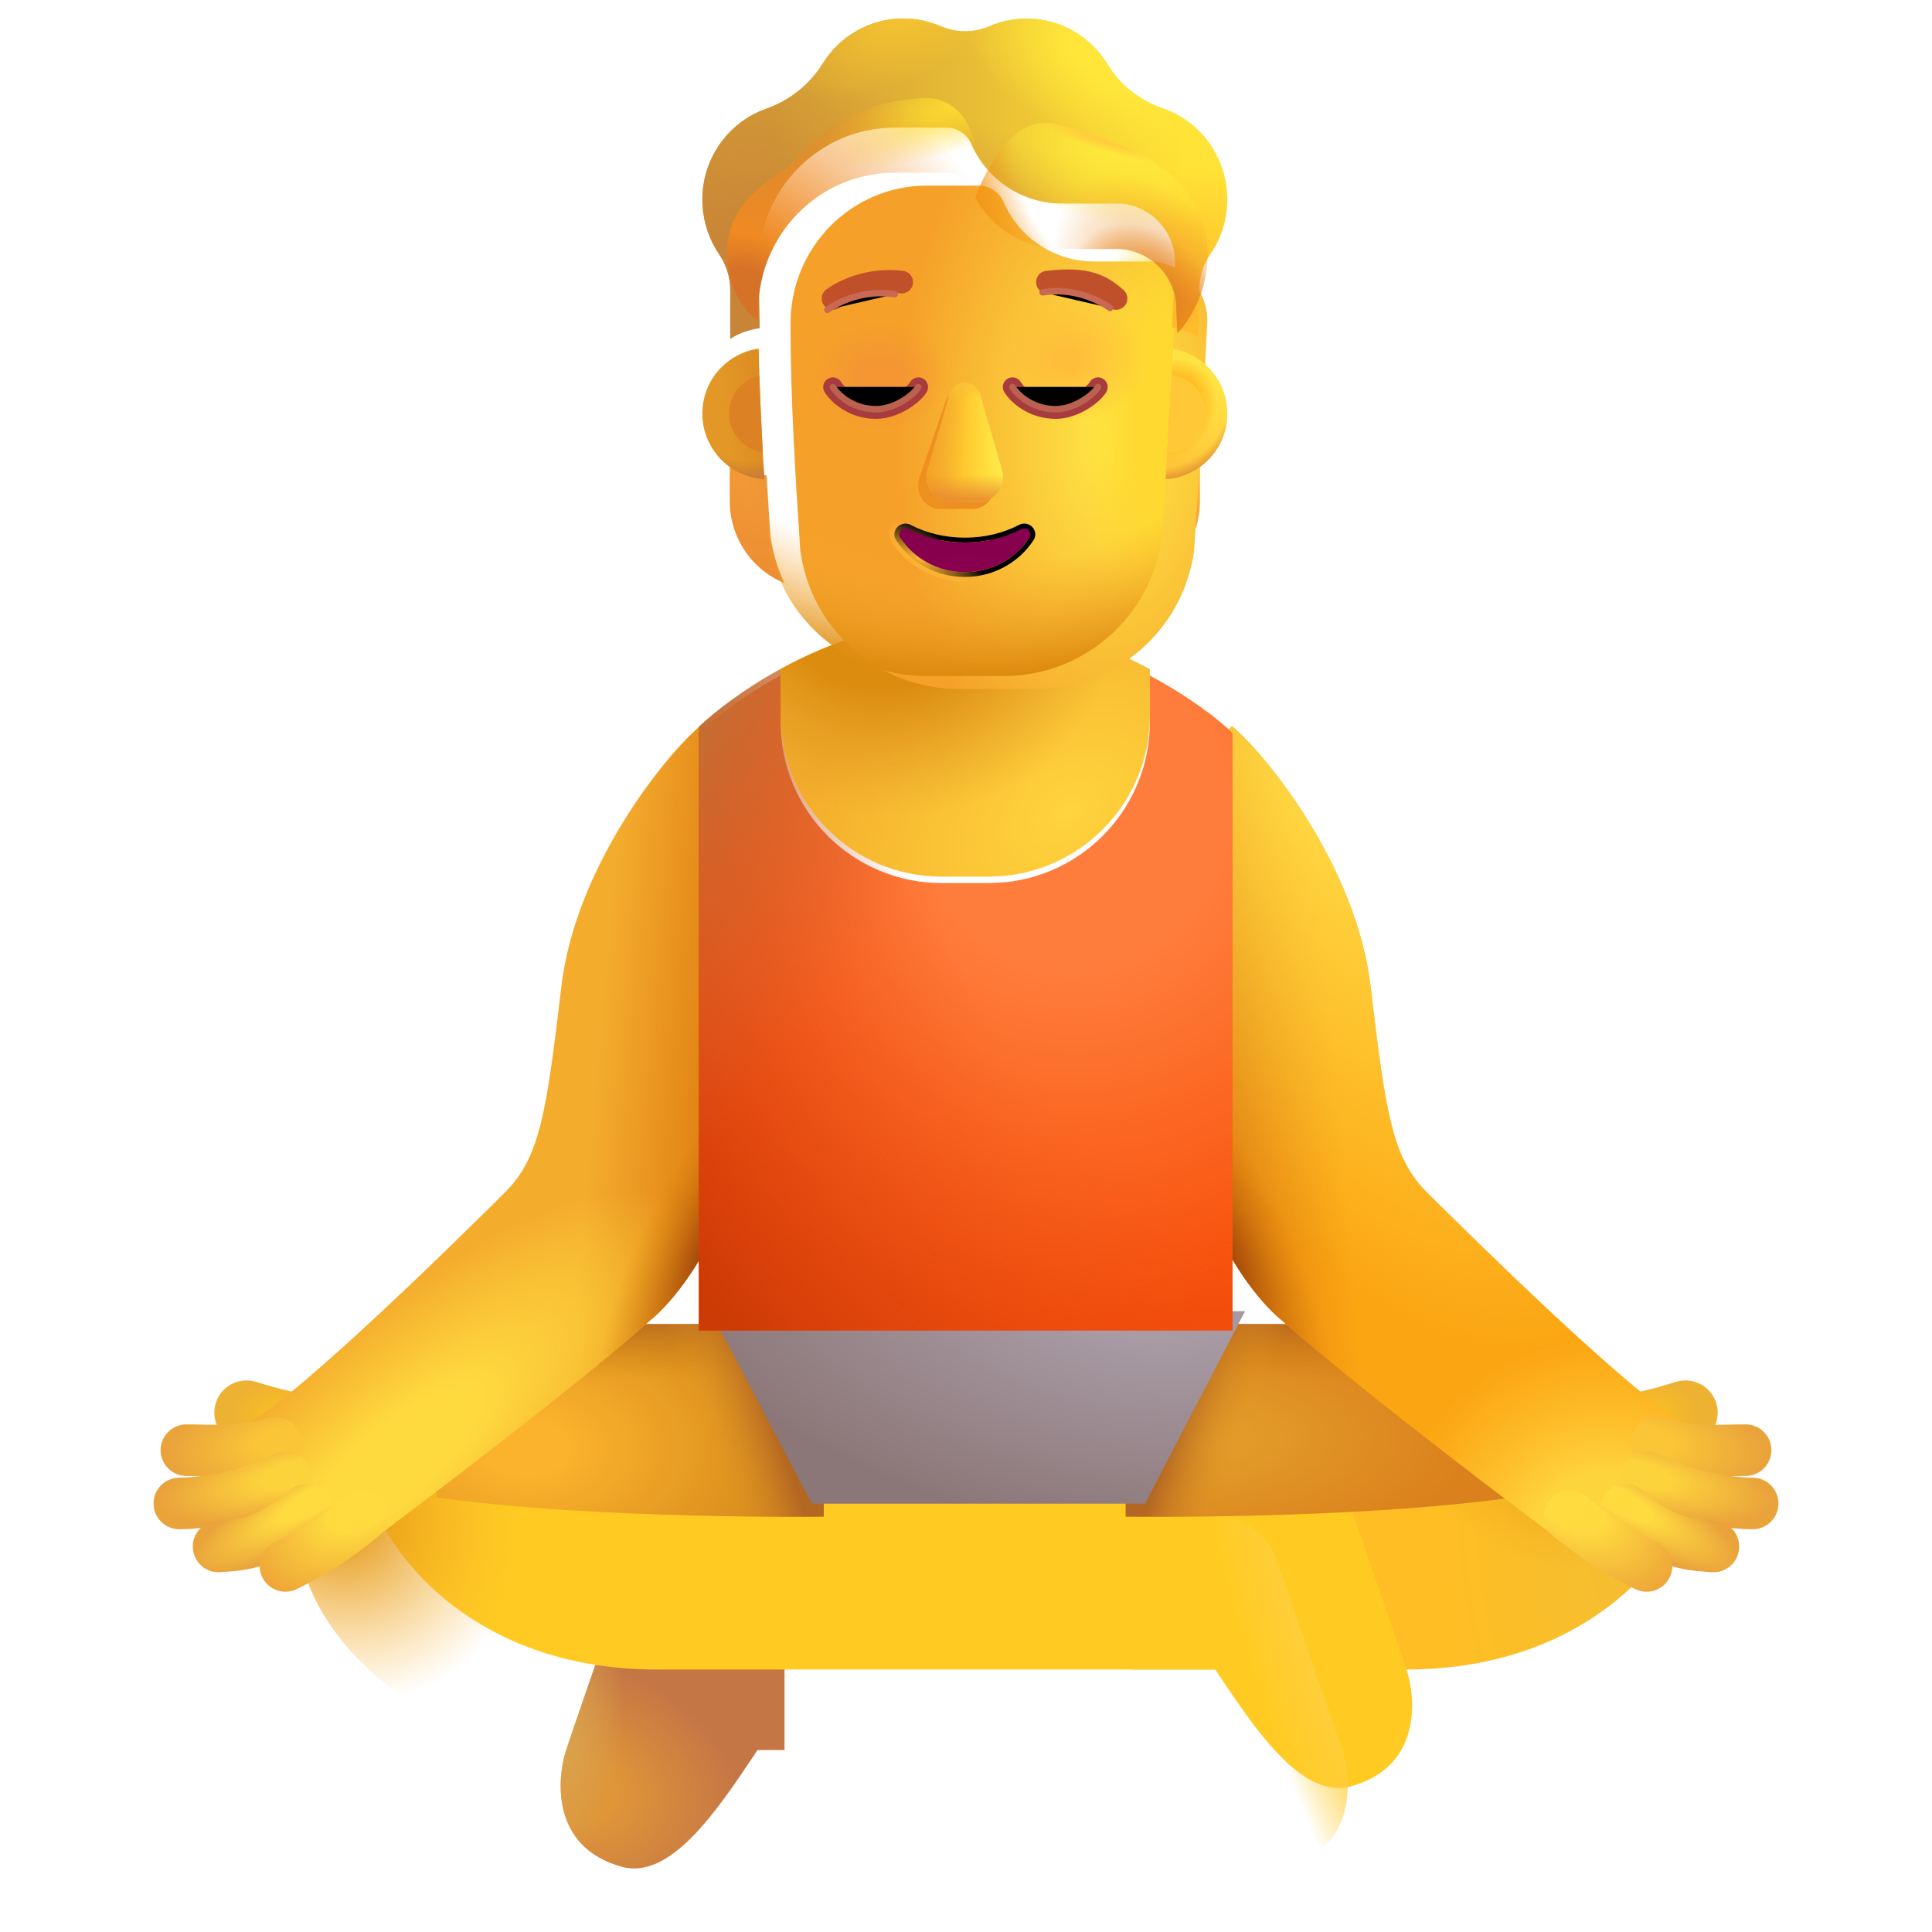 <svg viewBox="1 1 30 30" xmlns="http://www.w3.org/2000/svg">
<path fill-rule="evenodd" clip-rule="evenodd" d="M6.722 23.194C6.722 23.47 6.498 23.694 6.222 23.694C5.59 23.694 4.965 23.501 4.721 23.425C4.707 23.421 4.694 23.417 4.682 23.413C4.418 23.333 4.269 23.053 4.35 22.789C4.43 22.525 4.71 22.376 4.974 22.457C4.983 22.46 4.993 22.463 5.003 22.466C5.25 22.541 5.747 22.694 6.222 22.694C6.498 22.694 6.722 22.918 6.722 23.194Z" fill="url(#paint0_radial_3987_23982)"/>
<path fill-rule="evenodd" clip-rule="evenodd" d="M25.278 23.194C25.278 23.47 25.502 23.694 25.778 23.694C26.41 23.694 27.035 23.501 27.279 23.425C27.293 23.421 27.306 23.417 27.318 23.413C27.582 23.333 27.731 23.053 27.65 22.789C27.57 22.525 27.29 22.376 27.026 22.457C27.017 22.46 27.007 22.463 26.997 22.466C26.75 22.541 26.253 22.694 25.778 22.694C25.502 22.694 25.278 22.918 25.278 23.194Z" fill="url(#paint1_radial_3987_23982)"/>
<g filter="url(#filter0_ii_3987_23982)">
<path d="M17.589 28.174H21.833C24.763 28.174 26.114 26.258 26.317 25.346L23.786 23.018L20.167 24.44L17.589 24.549V28.174Z" fill="url(#paint2_radial_3987_23982)"/>
<path d="M17.589 28.174H21.833C24.763 28.174 26.114 26.258 26.317 25.346L23.786 23.018L20.167 24.44L17.589 24.549V28.174Z" fill="url(#paint3_radial_3987_23982)"/>
</g>
<path d="M13.182 24.549H11.754C11.329 24.549 10.95 24.818 10.81 25.219C10.403 26.39 9.85 27.984 9.778 28.221C9.669 28.581 9.528 29.674 10.653 29.987C11.41 30.197 12.133 29.116 12.711 28.252C12.728 28.226 12.745 28.2 12.763 28.174H13.182V24.549Z" fill="url(#paint4_radial_3987_23982)"/>
<path d="M13.182 24.549H11.754C11.329 24.549 10.95 24.818 10.81 25.219C10.403 26.39 9.85 27.984 9.778 28.221C9.669 28.581 9.528 29.674 10.653 29.987C11.41 30.197 12.133 29.116 12.711 28.252C12.728 28.226 12.745 28.2 12.763 28.174H13.182V24.549Z" fill="url(#paint5_radial_3987_23982)"/>
<g filter="url(#filter1_ii_3987_23982)">
<path d="M10.198 28.174C7.269 28.174 5.917 26.258 5.714 25.346L8.245 23.018L11.698 24.463L19.879 24.549C20.304 24.549 20.683 24.818 20.822 25.219C21.23 26.39 21.782 27.984 21.855 28.221C21.964 28.581 22.105 29.674 20.98 29.987C20.2 30.203 19.456 29.049 18.87 28.174H10.198Z" fill="#FFCB22"/>
</g>
<path d="M10.198 28.174C7.269 28.174 5.917 26.258 5.714 25.346L8.245 23.018L11.698 24.463L19.879 24.549C20.304 24.549 20.683 24.818 20.822 25.219C21.23 26.39 21.782 27.984 21.855 28.221C21.964 28.581 22.105 29.674 20.98 29.987C20.2 30.203 19.456 29.049 18.87 28.174H10.198Z" fill="url(#paint6_radial_3987_23982)"/>
<path d="M10.198 28.174C7.269 28.174 5.917 26.258 5.714 25.346L8.245 23.018L11.698 24.463L19.879 24.549C20.304 24.549 20.683 24.818 20.822 25.219C21.23 26.39 21.782 27.984 21.855 28.221C21.964 28.581 22.105 29.674 20.98 29.987C20.2 30.203 19.456 29.049 18.87 28.174H10.198Z" fill="url(#paint7_radial_3987_23982)"/>
<path d="M18.48 21.56H24.495V24.252C21.964 24.604 18.48 24.549 18.48 24.549V21.56Z" fill="url(#paint8_radial_3987_23982)"/>
<path d="M18.48 21.56H24.495V24.252C21.964 24.604 18.48 24.549 18.48 24.549V21.56Z" fill="url(#paint9_linear_3987_23982)"/>
<path d="M18.48 21.56H24.495V24.252C21.964 24.604 18.48 24.549 18.48 24.549V21.56Z" fill="url(#paint10_linear_3987_23982)"/>
<path d="M13.792 21.56H7.776V24.252C10.308 24.604 13.792 24.549 13.792 24.549V21.56Z" fill="url(#paint11_radial_3987_23982)"/>
<path d="M13.792 21.56H7.776V24.252C10.308 24.604 13.792 24.549 13.792 24.549V21.56Z" fill="url(#paint12_linear_3987_23982)"/>
<path d="M13.792 21.56H7.776V24.252C10.308 24.604 13.792 24.549 13.792 24.549V21.56Z" fill="url(#paint13_linear_3987_23982)"/>
<path d="M9.717 16.317C9.937 14.459 11.323 12.737 11.87 12.276L12.202 12.591V19.867C11.952 20.518 11.483 21.196 11.077 21.519C11.077 21.519 10.21 22.333 6.905 24.823C5.58 24.638 4.81 23.729 4.831 23.119C5.706 22.62 8.202 20.151 8.842 19.514C9.38 18.979 9.483 18.299 9.717 16.317Z" fill="#F4AC2D"/>
<path d="M9.717 16.317C9.937 14.459 11.323 12.737 11.87 12.276L12.202 12.591V19.867C11.952 20.518 11.483 21.196 11.077 21.519C11.077 21.519 10.21 22.333 6.905 24.823C5.58 24.638 4.81 23.729 4.831 23.119C5.706 22.62 8.202 20.151 8.842 19.514C9.38 18.979 9.483 18.299 9.717 16.317Z" fill="url(#paint14_linear_3987_23982)"/>
<path d="M9.717 16.317C9.937 14.459 11.323 12.737 11.87 12.276L12.202 12.591V19.867C11.952 20.518 11.483 21.196 11.077 21.519C11.077 21.519 10.21 22.333 6.905 24.823C5.58 24.638 4.81 23.729 4.831 23.119C5.706 22.62 8.202 20.151 8.842 19.514C9.38 18.979 9.483 18.299 9.717 16.317Z" fill="url(#paint15_radial_3987_23982)"/>
<path d="M9.717 16.317C9.937 14.459 11.323 12.737 11.87 12.276L12.202 12.591V19.867C11.952 20.518 11.483 21.196 11.077 21.519C11.077 21.519 10.21 22.333 6.905 24.823C5.58 24.638 4.81 23.729 4.831 23.119C5.706 22.62 8.202 20.151 8.842 19.514C9.38 18.979 9.483 18.299 9.717 16.317Z" fill="url(#paint16_radial_3987_23982)"/>
<path d="M22.283 16.317C22.063 14.459 20.677 12.737 20.13 12.276L19.798 12.591V19.867C20.048 20.518 20.517 21.196 20.923 21.519C20.923 21.519 21.79 22.333 25.095 24.823C26.42 24.638 27.19 23.729 27.169 23.119C26.294 22.62 23.798 20.151 23.157 19.514C22.62 18.979 22.517 18.299 22.283 16.317Z" fill="#FCA512"/>
<path d="M22.283 16.317C22.063 14.459 20.677 12.737 20.13 12.276L19.798 12.591V19.867C20.048 20.518 20.517 21.196 20.923 21.519C20.923 21.519 21.79 22.333 25.095 24.823C26.42 24.638 27.19 23.729 27.169 23.119C26.294 22.62 23.798 20.151 23.157 19.514C22.62 18.979 22.517 18.299 22.283 16.317Z" fill="url(#paint17_linear_3987_23982)"/>
<path d="M22.283 16.317C22.063 14.459 20.677 12.737 20.13 12.276L19.798 12.591V19.867C20.048 20.518 20.517 21.196 20.923 21.519C20.923 21.519 21.79 22.333 25.095 24.823C26.42 24.638 27.19 23.729 27.169 23.119C26.294 22.62 23.798 20.151 23.157 19.514C22.62 18.979 22.517 18.299 22.283 16.317Z" fill="url(#paint18_radial_3987_23982)"/>
<path d="M22.283 16.317C22.063 14.459 20.677 12.737 20.13 12.276L19.798 12.591V19.867C20.048 20.518 20.517 21.196 20.923 21.519C20.923 21.519 21.79 22.333 25.095 24.823C26.42 24.638 27.19 23.729 27.169 23.119C26.294 22.62 23.798 20.151 23.157 19.514C22.62 18.979 22.517 18.299 22.283 16.317Z" fill="url(#paint19_radial_3987_23982)"/>
<path d="M22.283 16.317C22.063 14.459 20.677 12.737 20.13 12.276L19.798 12.591V19.867C20.048 20.518 20.517 21.196 20.923 21.519C20.923 21.519 21.79 22.333 25.095 24.823C26.42 24.638 27.19 23.729 27.169 23.119C26.294 22.62 23.798 20.151 23.157 19.514C22.62 18.979 22.517 18.299 22.283 16.317Z" fill="url(#paint20_radial_3987_23982)"/>
<g filter="url(#filter2_i_3987_23982)">
<path d="M13.409 24.549L11.831 21.56H20.133L18.581 24.549H13.409Z" fill="url(#paint21_radial_3987_23982)"/>
</g>
<path d="M18.855 11.39V12.112C18.855 13.492 17.735 14.612 16.355 14.612H15.62C14.239 14.612 13.12 13.492 13.12 12.112V11.388C13.883 10.971 14.89 10.604 16.034 10.604C17.084 10.604 18.09 10.979 18.855 11.39Z" fill="url(#paint22_radial_3987_23982)"/>
<path d="M18.855 11.39V12.112C18.855 13.492 17.735 14.612 16.355 14.612H15.62C14.239 14.612 13.12 13.492 13.12 12.112V11.388C13.883 10.971 14.89 10.604 16.034 10.604C17.084 10.604 18.09 10.979 18.855 11.39Z" fill="url(#paint23_radial_3987_23982)"/>
<g filter="url(#filter3_i_3987_23982)">
<path d="M18.855 11.39V12.112C18.855 13.492 17.735 14.612 16.355 14.612H15.62C14.239 14.612 13.12 13.492 13.12 12.112V11.388C12.54 11.705 12.101 12.05 11.851 12.284V21.56H20.139V12.284C19.941 12.084 19.478 11.725 18.855 11.39Z" fill="url(#paint24_radial_3987_23982)"/>
<path d="M18.855 11.39V12.112C18.855 13.492 17.735 14.612 16.355 14.612H15.62C14.239 14.612 13.12 13.492 13.12 12.112V11.388C12.54 11.705 12.101 12.05 11.851 12.284V21.56H20.139V12.284C19.941 12.084 19.478 11.725 18.855 11.39Z" fill="url(#paint25_radial_3987_23982)"/>
</g>
<path d="M18.855 11.39V12.112C18.855 13.492 17.735 14.612 16.355 14.612H15.62C14.239 14.612 13.12 13.492 13.12 12.112V11.388C12.54 11.705 12.101 12.05 11.851 12.284V21.56H20.139V12.284C19.941 12.084 19.478 11.725 18.855 11.39Z" fill="url(#paint26_radial_3987_23982)"/>
<path fill-rule="evenodd" clip-rule="evenodd" d="M5.659 23.284C5.724 23.495 5.605 23.719 5.394 23.783C4.858 23.947 4.295 23.929 4.027 23.92C3.972 23.919 3.93 23.917 3.903 23.918C3.682 23.923 3.499 23.748 3.494 23.527C3.489 23.306 3.664 23.123 3.885 23.118C3.953 23.117 4.03 23.119 4.114 23.121C4.401 23.128 4.77 23.137 5.159 23.018C5.371 22.954 5.594 23.073 5.659 23.284Z" fill="url(#paint27_radial_3987_23982)"/>
<path fill-rule="evenodd" clip-rule="evenodd" d="M26.341 23.284C26.276 23.495 26.395 23.719 26.606 23.783C27.142 23.947 27.705 23.929 27.973 23.92C28.028 23.919 28.07 23.917 28.097 23.918C28.318 23.923 28.501 23.748 28.506 23.527C28.511 23.306 28.336 23.123 28.115 23.118C28.047 23.117 27.97 23.119 27.886 23.121C27.599 23.128 27.23 23.137 26.841 23.018C26.629 22.954 26.406 23.073 26.341 23.284Z" fill="url(#paint28_radial_3987_23982)"/>
<path fill-rule="evenodd" clip-rule="evenodd" d="M5.787 23.762C5.885 23.96 5.805 24.2 5.607 24.298C4.854 24.672 4.097 24.746 3.784 24.746C3.563 24.746 3.384 24.567 3.384 24.346C3.384 24.125 3.563 23.946 3.784 23.946C4.01 23.946 4.637 23.887 5.251 23.582C5.449 23.483 5.689 23.564 5.787 23.762Z" fill="url(#paint29_radial_3987_23982)"/>
<path fill-rule="evenodd" clip-rule="evenodd" d="M26.213 23.762C26.115 23.96 26.195 24.2 26.393 24.298C27.146 24.672 27.902 24.746 28.216 24.746C28.437 24.746 28.616 24.567 28.616 24.346C28.616 24.125 28.437 23.946 28.216 23.946C27.99 23.946 27.363 23.887 26.749 23.582C26.551 23.483 26.311 23.564 26.213 23.762Z" fill="url(#paint30_radial_3987_23982)"/>
<path fill-rule="evenodd" clip-rule="evenodd" d="M6.061 24.184C6.205 24.352 6.185 24.604 6.017 24.748C5.678 25.038 5.389 25.204 5.114 25.297C4.86 25.383 4.637 25.398 4.459 25.41C4.446 25.411 4.434 25.412 4.422 25.413C4.202 25.429 4.01 25.263 3.995 25.043C3.979 24.822 4.145 24.631 4.365 24.615C4.371 24.615 4.377 24.614 4.383 24.614C4.573 24.6 4.704 24.591 4.858 24.539C5.013 24.486 5.215 24.381 5.497 24.14C5.665 23.996 5.917 24.016 6.061 24.184Z" fill="url(#paint31_radial_3987_23982)"/>
<path fill-rule="evenodd" clip-rule="evenodd" d="M25.939 24.184C25.796 24.352 25.815 24.604 25.983 24.748C26.322 25.038 26.611 25.204 26.886 25.297C27.14 25.383 27.363 25.398 27.541 25.41C27.553 25.411 27.566 25.412 27.578 25.413C27.798 25.429 27.99 25.263 28.005 25.043C28.021 24.822 27.855 24.631 27.635 24.615C27.629 24.615 27.623 24.614 27.616 24.614C27.427 24.6 27.296 24.591 27.142 24.539C26.987 24.486 26.785 24.381 26.503 24.14C26.335 23.996 26.083 24.016 25.939 24.184Z" fill="url(#paint32_radial_3987_23982)"/>
<path fill-rule="evenodd" clip-rule="evenodd" d="M6.937 24.289C7.077 24.46 7.053 24.712 6.882 24.852C6.316 25.316 5.947 25.503 5.689 25.635C5.663 25.648 5.639 25.66 5.616 25.672C5.42 25.773 5.178 25.696 5.077 25.5C4.976 25.303 5.053 25.062 5.25 24.961C5.274 24.948 5.298 24.936 5.324 24.923C5.566 24.8 5.875 24.643 6.374 24.234C6.545 24.093 6.797 24.119 6.937 24.289Z" fill="url(#paint33_radial_3987_23982)"/>
<path fill-rule="evenodd" clip-rule="evenodd" d="M25.063 24.289C24.922 24.46 24.947 24.712 25.118 24.852C25.684 25.316 26.053 25.503 26.311 25.635C26.337 25.648 26.361 25.66 26.384 25.672C26.58 25.773 26.822 25.696 26.923 25.5C27.024 25.303 26.947 25.062 26.75 24.961C26.726 24.948 26.702 24.936 26.676 24.923C26.434 24.8 26.125 24.643 25.625 24.234C25.455 24.093 25.203 24.119 25.063 24.289Z" fill="url(#paint34_radial_3987_23982)"/>
<path d="M19.06 8.381C19.273 8.374 19.471 8.303 19.633 8.186V8.776C19.633 9.341 19.296 9.845 18.784 10.054C18.892 9.825 18.966 9.574 19.003 9.307L19.06 8.381Z" fill="url(#paint35_radial_3987_23982)"/>
<path d="M19.06 8.381C19.273 8.374 19.471 8.303 19.633 8.186V8.776C19.633 9.341 19.296 9.845 18.784 10.054C18.892 9.825 18.966 9.574 19.003 9.307L19.06 8.381Z" fill="url(#paint36_radial_3987_23982)"/>
<path d="M12.903 8.381C12.691 8.374 12.492 8.303 12.331 8.186V8.776C12.331 9.341 12.668 9.845 13.18 10.054C13.072 9.825 12.998 9.574 12.961 9.307L12.903 8.381Z" fill="url(#paint37_radial_3987_23982)"/>
<g filter="url(#filter4_ii_3987_23982)">
<path d="M12.926 9.341C13.089 10.577 14.141 11.498 15.387 11.498H16.582C17.828 11.498 18.88 10.577 19.043 9.341C19.117 8.148 19.193 6.96 19.248 5.767C19.241 5.282 18.858 4.881 18.375 4.86H17.488C16.883 4.86 16.336 4.504 16.087 3.947C16.023 3.787 15.869 3.682 15.698 3.682H14.892C13.723 3.682 12.775 4.64 12.775 5.822C12.775 7 12.849 8.159 12.926 9.341Z" fill="url(#paint38_radial_3987_23982)"/>
</g>
<path d="M12.926 9.341C13.089 10.577 14.141 11.498 15.387 11.498H16.582C17.828 11.498 18.88 10.577 19.043 9.341C19.117 8.148 19.193 6.96 19.248 5.767C19.241 5.282 18.858 4.881 18.375 4.86H17.488C16.883 4.86 16.336 4.504 16.087 3.947C16.023 3.787 15.869 3.682 15.698 3.682H14.892C13.723 3.682 12.775 4.64 12.775 5.822C12.775 7 12.849 8.159 12.926 9.341Z" fill="url(#paint39_radial_3987_23982)"/>
<path d="M12.926 9.341C13.089 10.577 14.141 11.498 15.387 11.498H16.582C17.828 11.498 18.88 10.577 19.043 9.341C19.117 8.148 19.193 6.96 19.248 5.767C19.241 5.282 18.858 4.881 18.375 4.86H17.488C16.883 4.86 16.336 4.504 16.087 3.947C16.023 3.787 15.869 3.682 15.698 3.682H14.892C13.723 3.682 12.775 4.64 12.775 5.822C12.775 7 12.849 8.159 12.926 9.341Z" fill="url(#paint40_radial_3987_23982)"/>
<path d="M12.926 9.341C13.089 10.577 14.141 11.498 15.387 11.498H16.582C17.828 11.498 18.88 10.577 19.043 9.341C19.117 8.148 19.193 6.96 19.248 5.767C19.241 5.282 18.858 4.881 18.375 4.86H17.488C16.883 4.86 16.336 4.504 16.087 3.947C16.023 3.787 15.869 3.682 15.698 3.682H14.892C13.723 3.682 12.775 4.64 12.775 5.822C12.775 7 12.849 8.159 12.926 9.341Z" fill="url(#paint41_radial_3987_23982)"/>
<path d="M12.926 9.341C13.089 10.577 14.141 11.498 15.387 11.498H16.582C17.828 11.498 18.88 10.577 19.043 9.341C19.117 8.148 19.193 6.96 19.248 5.767C19.241 5.282 18.858 4.881 18.375 4.86H17.488C16.883 4.86 16.336 4.504 16.087 3.947C16.023 3.787 15.869 3.682 15.698 3.682H14.892C13.723 3.682 12.775 4.64 12.775 5.822C12.775 7 12.849 8.159 12.926 9.341Z" fill="url(#paint42_radial_3987_23982)"/>
<g filter="url(#filter5_f_3987_23982)">
<path d="M15.674 7.261L15.272 8.425C15.203 8.665 15.368 8.904 15.602 8.904H16.1C16.333 8.904 16.498 8.661 16.43 8.425L16.093 7.261C16.021 7.003 15.75 7.003 15.674 7.261Z" fill="#EE9020"/>
</g>
<g filter="url(#filter6_f_3987_23982)">
<path d="M15.739 7.137L15.403 8.301C15.334 8.541 15.499 8.78 15.733 8.78H16.231C16.464 8.78 16.629 8.537 16.56 8.301L16.224 7.137C16.152 6.879 15.815 6.879 15.739 7.137Z" fill="url(#paint43_linear_3987_23982)"/>
<path d="M15.739 7.137L15.403 8.301C15.334 8.541 15.499 8.78 15.733 8.78H16.231C16.464 8.78 16.629 8.537 16.56 8.301L16.224 7.137C16.152 6.879 15.815 6.879 15.739 7.137Z" fill="url(#paint44_linear_3987_23982)"/>
<path d="M15.739 7.137L15.403 8.301C15.334 8.541 15.499 8.78 15.733 8.78H16.231C16.464 8.78 16.629 8.537 16.56 8.301L16.224 7.137C16.152 6.879 15.815 6.879 15.739 7.137Z" fill="url(#paint45_linear_3987_23982)"/>
<path d="M15.739 7.137L15.403 8.301C15.334 8.541 15.499 8.78 15.733 8.78H16.231C16.464 8.78 16.629 8.537 16.56 8.301L16.224 7.137C16.152 6.879 15.815 6.879 15.739 7.137Z" fill="url(#paint46_linear_3987_23982)"/>
</g>
<g filter="url(#filter7_f_3987_23982)">
<path d="M17.047 9.39C17.096 9.316 17.078 9.234 17.029 9.183C16.981 9.133 16.901 9.111 16.825 9.149L16.825 9.149L16.825 9.15C16.582 9.276 16.295 9.349 15.982 9.349C15.672 9.349 15.382 9.276 15.139 9.15L15.139 9.15L15.139 9.149C15.062 9.11 14.982 9.135 14.934 9.185C14.887 9.235 14.867 9.317 14.917 9.391M17.047 9.39C17.047 9.39 17.047 9.39 17.047 9.39L16.985 9.349L17.047 9.39C17.047 9.39 17.047 9.39 17.047 9.39ZM17.047 9.39C16.822 9.732 16.429 9.959 15.982 9.959C15.535 9.959 15.143 9.732 14.917 9.391M14.917 9.391C14.917 9.391 14.917 9.391 14.918 9.391L14.979 9.349M14.917 9.391C14.917 9.39 14.917 9.39 14.917 9.39L14.979 9.349M14.979 9.349C15.191 9.67 15.561 9.884 15.982 9.884C16.403 9.884 16.773 9.67 16.985 9.349C17.039 9.267 16.946 9.172 16.859 9.216C16.605 9.349 16.306 9.424 15.982 9.424C15.661 9.424 15.358 9.349 15.104 9.216C15.018 9.172 14.925 9.27 14.979 9.349Z" stroke="url(#paint47_radial_3987_23982)" stroke-width="0.15"/>
</g>
<path d="M15.982 9.424C15.661 9.424 15.358 9.349 15.104 9.216C15.018 9.172 14.925 9.27 14.979 9.349C15.191 9.67 15.561 9.884 15.982 9.884C16.403 9.884 16.773 9.67 16.985 9.349C17.039 9.267 16.946 9.172 16.859 9.216C16.605 9.349 16.306 9.424 15.982 9.424Z" fill="url(#paint48_radial_3987_23982)"/>
<g filter="url(#filter8_ii_3987_23982)">
<path d="M19.057 3.383C19.382 3.495 19.675 3.723 19.859 4.049C20.155 4.568 20.111 5.19 19.792 5.649C19.681 5.812 19.621 6.005 19.621 6.202V6.955C19.502 6.872 19.346 6.811 19.198 6.785L19.248 5.767C19.241 5.282 18.858 4.881 18.375 4.86H17.488C16.883 4.86 16.336 4.504 16.087 3.947C16.023 3.787 15.869 3.682 15.698 3.682H14.892C13.723 3.682 12.775 4.64 12.775 5.822L12.795 6.795C12.634 6.819 12.466 6.873 12.339 6.962V6.202C12.339 6.005 12.278 5.812 12.167 5.649C11.865 5.204 11.811 4.606 12.077 4.1C12.261 3.75 12.56 3.505 12.9 3.386C13.262 3.257 13.571 3.013 13.776 2.683C14.038 2.265 14.498 1.987 15.026 1.987C15.231 1.987 15.426 2.031 15.607 2.106C15.849 2.211 16.121 2.211 16.363 2.106C16.541 2.031 16.736 1.987 16.941 1.987C17.474 1.987 17.941 2.275 18.2 2.703C18.395 3.026 18.701 3.261 19.057 3.383Z" fill="url(#paint49_linear_3987_23982)"/>
<path d="M19.057 3.383C19.382 3.495 19.675 3.723 19.859 4.049C20.155 4.568 20.111 5.19 19.792 5.649C19.681 5.812 19.621 6.005 19.621 6.202V6.955C19.502 6.872 19.346 6.811 19.198 6.785L19.248 5.767C19.241 5.282 18.858 4.881 18.375 4.86H17.488C16.883 4.86 16.336 4.504 16.087 3.947C16.023 3.787 15.869 3.682 15.698 3.682H14.892C13.723 3.682 12.775 4.64 12.775 5.822L12.795 6.795C12.634 6.819 12.466 6.873 12.339 6.962V6.202C12.339 6.005 12.278 5.812 12.167 5.649C11.865 5.204 11.811 4.606 12.077 4.1C12.261 3.75 12.56 3.505 12.9 3.386C13.262 3.257 13.571 3.013 13.776 2.683C14.038 2.265 14.498 1.987 15.026 1.987C15.231 1.987 15.426 2.031 15.607 2.106C15.849 2.211 16.121 2.211 16.363 2.106C16.541 2.031 16.736 1.987 16.941 1.987C17.474 1.987 17.941 2.275 18.2 2.703C18.395 3.026 18.701 3.261 19.057 3.383Z" fill="url(#paint50_radial_3987_23982)"/>
<path d="M19.057 3.383C19.382 3.495 19.675 3.723 19.859 4.049C20.155 4.568 20.111 5.19 19.792 5.649C19.681 5.812 19.621 6.005 19.621 6.202V6.955C19.502 6.872 19.346 6.811 19.198 6.785L19.248 5.767C19.241 5.282 18.858 4.881 18.375 4.86H17.488C16.883 4.86 16.336 4.504 16.087 3.947C16.023 3.787 15.869 3.682 15.698 3.682H14.892C13.723 3.682 12.775 4.64 12.775 5.822L12.795 6.795C12.634 6.819 12.466 6.873 12.339 6.962V6.202C12.339 6.005 12.278 5.812 12.167 5.649C11.865 5.204 11.811 4.606 12.077 4.1C12.261 3.75 12.56 3.505 12.9 3.386C13.262 3.257 13.571 3.013 13.776 2.683C14.038 2.265 14.498 1.987 15.026 1.987C15.231 1.987 15.426 2.031 15.607 2.106C15.849 2.211 16.121 2.211 16.363 2.106C16.541 2.031 16.736 1.987 16.941 1.987C17.474 1.987 17.941 2.275 18.2 2.703C18.395 3.026 18.701 3.261 19.057 3.383Z" fill="url(#paint51_radial_3987_23982)"/>
<path d="M19.057 3.383C19.382 3.495 19.675 3.723 19.859 4.049C20.155 4.568 20.111 5.19 19.792 5.649C19.681 5.812 19.621 6.005 19.621 6.202V6.955C19.502 6.872 19.346 6.811 19.198 6.785L19.248 5.767C19.241 5.282 18.858 4.881 18.375 4.86H17.488C16.883 4.86 16.336 4.504 16.087 3.947C16.023 3.787 15.869 3.682 15.698 3.682H14.892C13.723 3.682 12.775 4.64 12.775 5.822L12.795 6.795C12.634 6.819 12.466 6.873 12.339 6.962V6.202C12.339 6.005 12.278 5.812 12.167 5.649C11.865 5.204 11.811 4.606 12.077 4.1C12.261 3.75 12.56 3.505 12.9 3.386C13.262 3.257 13.571 3.013 13.776 2.683C14.038 2.265 14.498 1.987 15.026 1.987C15.231 1.987 15.426 2.031 15.607 2.106C15.849 2.211 16.121 2.211 16.363 2.106C16.541 2.031 16.736 1.987 16.941 1.987C17.474 1.987 17.941 2.275 18.2 2.703C18.395 3.026 18.701 3.261 19.057 3.383Z" fill="url(#paint52_radial_3987_23982)"/>
<path d="M19.057 3.383C19.382 3.495 19.675 3.723 19.859 4.049C20.155 4.568 20.111 5.19 19.792 5.649C19.681 5.812 19.621 6.005 19.621 6.202V6.955C19.502 6.872 19.346 6.811 19.198 6.785L19.248 5.767C19.241 5.282 18.858 4.881 18.375 4.86H17.488C16.883 4.86 16.336 4.504 16.087 3.947C16.023 3.787 15.869 3.682 15.698 3.682H14.892C13.723 3.682 12.775 4.64 12.775 5.822L12.795 6.795C12.634 6.819 12.466 6.873 12.339 6.962V6.202C12.339 6.005 12.278 5.812 12.167 5.649C11.865 5.204 11.811 4.606 12.077 4.1C12.261 3.75 12.56 3.505 12.9 3.386C13.262 3.257 13.571 3.013 13.776 2.683C14.038 2.265 14.498 1.987 15.026 1.987C15.231 1.987 15.426 2.031 15.607 2.106C15.849 2.211 16.121 2.211 16.363 2.106C16.541 2.031 16.736 1.987 16.941 1.987C17.474 1.987 17.941 2.275 18.2 2.703C18.395 3.026 18.701 3.261 19.057 3.383Z" fill="url(#paint53_radial_3987_23982)"/>
</g>
<g filter="url(#filter9_i_3987_23982)">
<path d="M18.346 5.703C18.235 5.606 18.106 5.504 17.91 5.442C17.718 5.382 17.477 5.365 17.143 5.406C17.046 5.418 16.978 5.505 16.99 5.602C17.001 5.698 17.089 5.767 17.185 5.755C17.49 5.717 17.677 5.737 17.805 5.777C17.931 5.817 18.015 5.881 18.115 5.968C18.188 6.031 18.299 6.024 18.363 5.951C18.427 5.877 18.419 5.766 18.346 5.703Z" fill="#C05029"/>
</g>
<g filter="url(#filter10_i_3987_23982)">
<path d="M13.822 5.634C13.879 5.6 13.961 5.556 14.064 5.515C14.272 5.434 14.568 5.363 14.923 5.406C15.019 5.418 15.088 5.505 15.076 5.602C15.064 5.698 14.976 5.767 14.88 5.755C14.596 5.72 14.359 5.777 14.193 5.842C14.11 5.875 14.045 5.909 14.002 5.935C13.98 5.948 13.964 5.959 13.954 5.966L13.944 5.973L13.942 5.974C13.866 6.033 13.756 6.019 13.696 5.943C13.637 5.866 13.65 5.756 13.727 5.697L13.822 5.634Z" fill="#C05029"/>
</g>
<g filter="url(#filter11_f_3987_23982)">
<path d="M16.129 4.033C16.114 4.005 16.1 3.976 16.087 3.947C16.023 3.787 15.869 3.682 15.697 3.682H14.891C13.722 3.682 12.775 4.64 12.775 5.822V5.996C12.56 5.832 12.289 5.486 12.289 4.927C12.289 4.248 12.784 3.905 13.1 3.686C13.189 3.625 13.264 3.573 13.309 3.526C13.329 3.506 13.35 3.484 13.373 3.46C13.594 3.225 13.988 2.806 14.677 2.624C14.901 2.564 15.127 2.535 15.334 2.523C15.807 2.498 16.142 2.909 16.142 3.382V4.025L16.129 4.033Z" fill="url(#paint54_radial_3987_23982)"/>
<path d="M16.129 4.033C16.114 4.005 16.1 3.976 16.087 3.947C16.023 3.787 15.869 3.682 15.697 3.682H14.891C13.722 3.682 12.775 4.64 12.775 5.822V5.996C12.56 5.832 12.289 5.486 12.289 4.927C12.289 4.248 12.784 3.905 13.1 3.686C13.189 3.625 13.264 3.573 13.309 3.526C13.329 3.506 13.35 3.484 13.373 3.46C13.594 3.225 13.988 2.806 14.677 2.624C14.901 2.564 15.127 2.535 15.334 2.523C15.807 2.498 16.142 2.909 16.142 3.382V4.025L16.129 4.033Z" fill="url(#paint55_radial_3987_23982)"/>
</g>
<g filter="url(#filter12_f_3987_23982)">
<path d="M19.283 6.169L19.265 5.769C19.258 5.286 18.858 4.887 18.375 4.866H17.488C16.925 4.866 16.412 4.559 16.143 4.069V4.069C16.143 4.069 16.599 2.752 17.356 2.922C17.909 3.047 18.501 3.243 18.953 3.538C20.058 4.259 19.865 5.557 19.283 6.169Z" fill="url(#paint56_radial_3987_23982)"/>
<path d="M19.283 6.169L19.265 5.769C19.258 5.286 18.858 4.887 18.375 4.866H17.488C16.925 4.866 16.412 4.559 16.143 4.069V4.069C16.143 4.069 16.599 2.752 17.356 2.922C17.909 3.047 18.501 3.243 18.953 3.538C20.058 4.259 19.865 5.557 19.283 6.169Z" fill="url(#paint57_radial_3987_23982)"/>
<path d="M19.283 6.169L19.265 5.769C19.258 5.286 18.858 4.887 18.375 4.866H17.488C16.925 4.866 16.412 4.559 16.143 4.069V4.069C16.143 4.069 16.599 2.752 17.356 2.922C17.909 3.047 18.501 3.243 18.953 3.538C20.058 4.259 19.865 5.557 19.283 6.169Z" fill="url(#paint58_radial_3987_23982)"/>
<path d="M19.283 6.169L19.265 5.769C19.258 5.286 18.858 4.887 18.375 4.866H17.488C16.925 4.866 16.412 4.559 16.143 4.069V4.069C16.143 4.069 16.599 2.752 17.356 2.922C17.909 3.047 18.501 3.243 18.953 3.538C20.058 4.259 19.865 5.557 19.283 6.169Z" fill="url(#paint59_radial_3987_23982)"/>
<path d="M19.283 6.169L19.265 5.769C19.258 5.286 18.858 4.887 18.375 4.866H17.488C16.925 4.866 16.412 4.559 16.143 4.069V4.069C16.143 4.069 16.599 2.752 17.356 2.922C17.909 3.047 18.501 3.243 18.953 3.538C20.058 4.259 19.865 5.557 19.283 6.169Z" fill="url(#paint60_radial_3987_23982)"/>
</g>
<path d="M19.099 8.439C19.14 7.765 19.18 7.092 19.215 6.418C19.694 6.502 20.058 6.919 20.058 7.422C20.058 7.964 19.634 8.408 19.099 8.439Z" fill="url(#paint61_linear_3987_23982)"/>
<path d="M19.099 8.439C19.14 7.765 19.18 7.092 19.215 6.418C19.694 6.502 20.058 6.919 20.058 7.422C20.058 7.964 19.634 8.408 19.099 8.439Z" fill="url(#paint62_radial_3987_23982)"/>
<path d="M19.099 8.439C19.14 7.765 19.18 7.092 19.215 6.418C19.694 6.502 20.058 6.919 20.058 7.422C20.058 7.964 19.634 8.408 19.099 8.439Z" fill="url(#paint63_radial_3987_23982)"/>
<path d="M12.781 6.413C12.286 6.482 11.906 6.908 11.906 7.422C11.906 7.966 12.332 8.41 12.869 8.439C12.828 7.762 12.794 7.09 12.781 6.413Z" fill="url(#paint64_linear_3987_23982)"/>
<path d="M12.781 6.413C12.286 6.482 11.906 6.908 11.906 7.422C11.906 7.966 12.332 8.41 12.869 8.439C12.828 7.762 12.794 7.09 12.781 6.413Z" fill="url(#paint65_radial_3987_23982)"/>
<g filter="url(#filter13_f_3987_23982)">
<path d="M12.792 6.831C12.522 6.892 12.32 7.133 12.32 7.422C12.32 7.729 12.549 7.982 12.845 8.021C12.823 7.625 12.804 7.228 12.792 6.831Z" fill="#DD8224"/>
</g>
<g filter="url(#filter14_f_3987_23982)">
<path d="M19.124 8.027C19.148 7.625 19.172 7.223 19.194 6.821C19.492 6.858 19.724 7.113 19.724 7.422C19.724 7.754 19.456 8.024 19.124 8.027Z" fill="#FFC837"/>
</g>
<g filter="url(#filter15_f_3987_23982)">
<path d="M13.846 5.811C14.008 5.694 14.414 5.489 14.894 5.569" stroke="#C96953" stroke-width="0.1" stroke-linecap="round"/>
</g>
<g filter="url(#filter16_f_3987_23982)">
<path d="M18.237 5.782C18.074 5.665 17.668 5.459 17.189 5.54" stroke="#C96953" stroke-width="0.1" stroke-linecap="round"/>
</g>
<path d="M13.933 7.01C14.003 7.125 14.236 7.354 14.604 7.354C14.901 7.354 15.196 7.125 15.261 7.01" stroke="#A83B3E" stroke-width="0.3" stroke-linecap="round"/>
<g filter="url(#filter17_f_3987_23982)">
<path d="M13.933 7.01C14.003 7.125 14.236 7.354 14.604 7.354C14.901 7.354 15.196 7.125 15.261 7.01" stroke="#BB614F" stroke-width="0.1" stroke-linecap="round"/>
</g>
<path d="M16.722 7.01C16.792 7.125 17.025 7.354 17.394 7.354C17.69 7.354 17.985 7.125 18.05 7.01" stroke="#A83B3E" stroke-width="0.3" stroke-linecap="round"/>
<g filter="url(#filter18_f_3987_23982)">
<path d="M16.722 7.01C16.792 7.125 17.025 7.354 17.394 7.354C17.69 7.354 17.985 7.125 18.05 7.01" stroke="#BB614F" stroke-width="0.1" stroke-linecap="round"/>
</g>
<defs>
<filter id="filter0_ii_3987_23982" x="17.589" y="22.018" width="9.729" height="6.156" filterUnits="userSpaceOnUse" color-interpolation-filters="sRGB">
<feFlood flood-opacity="0" result="BackgroundImageFix"/>
<feBlend mode="normal" in="SourceGraphic" in2="BackgroundImageFix" result="shape"/>
<feColorMatrix in="SourceAlpha" type="matrix" values="0 0 0 0 0 0 0 0 0 0 0 0 0 0 0 0 0 0 127 0" result="hardAlpha"/>
<feOffset dx="1" dy="-1"/>
<feGaussianBlur stdDeviation="0.75"/>
<feComposite in2="hardAlpha" operator="arithmetic" k2="-1" k3="1"/>
<feColorMatrix type="matrix" values="0 0 0 0 0.961 0 0 0 0 0.647 0 0 0 0 0.22 0 0 0 1 0"/>
<feBlend mode="normal" in2="shape" result="effect1_innerShadow_3987_23982"/>
<feColorMatrix in="SourceAlpha" type="matrix" values="0 0 0 0 0 0 0 0 0 0 0 0 0 0 0 0 0 0 127 0" result="hardAlpha"/>
<feOffset dy="-0.25"/>
<feGaussianBlur stdDeviation="0.375"/>
<feComposite in2="hardAlpha" operator="arithmetic" k2="-1" k3="1"/>
<feColorMatrix type="matrix" values="0 0 0 0 0.804 0 0 0 0 0.478 0 0 0 0 0.369 0 0 0 1 0"/>
<feBlend mode="normal" in2="effect1_innerShadow_3987_23982" result="effect2_innerShadow_3987_23982"/>
</filter>
<filter id="filter1_ii_3987_23982" x="5.714" y="22.018" width="17.213" height="7.995" filterUnits="userSpaceOnUse" color-interpolation-filters="sRGB">
<feFlood flood-opacity="0" result="BackgroundImageFix"/>
<feBlend mode="normal" in="SourceGraphic" in2="BackgroundImageFix" result="shape"/>
<feColorMatrix in="SourceAlpha" type="matrix" values="0 0 0 0 0 0 0 0 0 0 0 0 0 0 0 0 0 0 127 0" result="hardAlpha"/>
<feOffset dx="1" dy="-1"/>
<feGaussianBlur stdDeviation="0.75"/>
<feComposite in2="hardAlpha" operator="arithmetic" k2="-1" k3="1"/>
<feColorMatrix type="matrix" values="0 0 0 0 0.961 0 0 0 0 0.647 0 0 0 0 0.22 0 0 0 1 0"/>
<feBlend mode="normal" in2="shape" result="effect1_innerShadow_3987_23982"/>
<feColorMatrix in="SourceAlpha" type="matrix" values="0 0 0 0 0 0 0 0 0 0 0 0 0 0 0 0 0 0 127 0" result="hardAlpha"/>
<feOffset dy="-0.25"/>
<feGaussianBlur stdDeviation="0.375"/>
<feComposite in2="hardAlpha" operator="arithmetic" k2="-1" k3="1"/>
<feColorMatrix type="matrix" values="0 0 0 0 0.804 0 0 0 0 0.478 0 0 0 0 0.369 0 0 0 1 0"/>
<feBlend mode="normal" in2="effect1_innerShadow_3987_23982" result="effect2_innerShadow_3987_23982"/>
</filter>
<filter id="filter2_i_3987_23982" x="11.831" y="21.36" width="8.502" height="3.19" filterUnits="userSpaceOnUse" color-interpolation-filters="sRGB">
<feFlood flood-opacity="0" result="BackgroundImageFix"/>
<feBlend mode="normal" in="SourceGraphic" in2="BackgroundImageFix" result="shape"/>
<feColorMatrix in="SourceAlpha" type="matrix" values="0 0 0 0 0 0 0 0 0 0 0 0 0 0 0 0 0 0 127 0" result="hardAlpha"/>
<feOffset dx="0.2" dy="-0.2"/>
<feGaussianBlur stdDeviation="0.5"/>
<feComposite in2="hardAlpha" operator="arithmetic" k2="-1" k3="1"/>
<feColorMatrix type="matrix" values="0 0 0 0 0.471 0 0 0 0 0.361 0 0 0 0 0.267 0 0 0 1 0"/>
<feBlend mode="normal" in2="shape" result="effect1_innerShadow_3987_23982"/>
</filter>
<filter id="filter3_i_3987_23982" x="11.851" y="11.388" width="8.289" height="10.271" filterUnits="userSpaceOnUse" color-interpolation-filters="sRGB">
<feFlood flood-opacity="0" result="BackgroundImageFix"/>
<feBlend mode="normal" in="SourceGraphic" in2="BackgroundImageFix" result="shape"/>
<feColorMatrix in="SourceAlpha" type="matrix" values="0 0 0 0 0 0 0 0 0 0 0 0 0 0 0 0 0 0 127 0" result="hardAlpha"/>
<feOffset dy="0.1"/>
<feGaussianBlur stdDeviation="0.15"/>
<feComposite in2="hardAlpha" operator="arithmetic" k2="-1" k3="1"/>
<feColorMatrix type="matrix" values="0 0 0 0 1 0 0 0 0 0.424 0 0 0 0 0.094 0 0 0 1 0"/>
<feBlend mode="normal" in2="shape" result="effect1_innerShadow_3987_23982"/>
</filter>
<filter id="filter4_ii_3987_23982" x="12.775" y="3.682" width="6.973" height="8.016" filterUnits="userSpaceOnUse" color-interpolation-filters="sRGB">
<feFlood flood-opacity="0" result="BackgroundImageFix"/>
<feBlend mode="normal" in="SourceGraphic" in2="BackgroundImageFix" result="shape"/>
<feColorMatrix in="SourceAlpha" type="matrix" values="0 0 0 0 0 0 0 0 0 0 0 0 0 0 0 0 0 0 127 0" result="hardAlpha"/>
<feOffset dx="0.5"/>
<feGaussianBlur stdDeviation="0.5"/>
<feComposite in2="hardAlpha" operator="arithmetic" k2="-1" k3="1"/>
<feColorMatrix type="matrix" values="0 0 0 0 0.824 0 0 0 0 0.624 0 0 0 0 0.314 0 0 0 1 0"/>
<feBlend mode="normal" in2="shape" result="effect1_innerShadow_3987_23982"/>
<feColorMatrix in="SourceAlpha" type="matrix" values="0 0 0 0 0 0 0 0 0 0 0 0 0 0 0 0 0 0 127 0" result="hardAlpha"/>
<feOffset dy="0.2"/>
<feGaussianBlur stdDeviation="0.375"/>
<feComposite in2="hardAlpha" operator="arithmetic" k2="-1" k3="1"/>
<feColorMatrix type="matrix" values="0 0 0 0 0.98 0 0 0 0 0.549 0 0 0 0 0.094 0 0 0 1 0"/>
<feBlend mode="normal" in2="effect1_innerShadow_3987_23982" result="effect2_innerShadow_3987_23982"/>
</filter>
<filter id="filter5_f_3987_23982" x="14.256" y="6.068" width="3.189" height="3.837" filterUnits="userSpaceOnUse" color-interpolation-filters="sRGB">
<feFlood flood-opacity="0" result="BackgroundImageFix"/>
<feBlend mode="normal" in="SourceGraphic" in2="BackgroundImageFix" result="shape"/>
<feGaussianBlur stdDeviation="0.5" result="effect1_foregroundBlur_3987_23982"/>
</filter>
<filter id="filter6_f_3987_23982" x="15.287" y="6.844" width="1.389" height="2.037" filterUnits="userSpaceOnUse" color-interpolation-filters="sRGB">
<feFlood flood-opacity="0" result="BackgroundImageFix"/>
<feBlend mode="normal" in="SourceGraphic" in2="BackgroundImageFix" result="shape"/>
<feGaussianBlur stdDeviation="0.05" result="effect1_foregroundBlur_3987_23982"/>
</filter>
<filter id="filter7_f_3987_23982" x="14.713" y="8.955" width="2.538" height="1.179" filterUnits="userSpaceOnUse" color-interpolation-filters="sRGB">
<feFlood flood-opacity="0" result="BackgroundImageFix"/>
<feBlend mode="normal" in="SourceGraphic" in2="BackgroundImageFix" result="shape"/>
<feGaussianBlur stdDeviation="0.05" result="effect1_foregroundBlur_3987_23982"/>
</filter>
<filter id="filter8_ii_3987_23982" x="11.906" y="1.487" width="8.152" height="5.476" filterUnits="userSpaceOnUse" color-interpolation-filters="sRGB">
<feFlood flood-opacity="0" result="BackgroundImageFix"/>
<feBlend mode="normal" in="SourceGraphic" in2="BackgroundImageFix" result="shape"/>
<feColorMatrix in="SourceAlpha" type="matrix" values="0 0 0 0 0 0 0 0 0 0 0 0 0 0 0 0 0 0 127 0" result="hardAlpha"/>
<feOffset dy="-0.5"/>
<feGaussianBlur stdDeviation="0.625"/>
<feComposite in2="hardAlpha" operator="arithmetic" k2="-1" k3="1"/>
<feColorMatrix type="matrix" values="0 0 0 0 0.945 0 0 0 0 0.51 0 0 0 0 0.063 0 0 0 1 0"/>
<feBlend mode="normal" in2="shape" result="effect1_innerShadow_3987_23982"/>
<feColorMatrix in="SourceAlpha" type="matrix" values="0 0 0 0 0 0 0 0 0 0 0 0 0 0 0 0 0 0 127 0" result="hardAlpha"/>
<feOffset dy="-0.2"/>
<feGaussianBlur stdDeviation="0.2"/>
<feComposite in2="hardAlpha" operator="arithmetic" k2="-1" k3="1"/>
<feColorMatrix type="matrix" values="0 0 0 0 0.863 0 0 0 0 0.486 0 0 0 0 0.047 0 0 0 1 0"/>
<feBlend mode="normal" in2="effect1_innerShadow_3987_23982" result="effect2_innerShadow_3987_23982"/>
</filter>
<filter id="filter9_i_3987_23982" x="16.988" y="5.184" width="1.518" height="0.827" filterUnits="userSpaceOnUse" color-interpolation-filters="sRGB">
<feFlood flood-opacity="0" result="BackgroundImageFix"/>
<feBlend mode="normal" in="SourceGraphic" in2="BackgroundImageFix" result="shape"/>
<feColorMatrix in="SourceAlpha" type="matrix" values="0 0 0 0 0 0 0 0 0 0 0 0 0 0 0 0 0 0 127 0" result="hardAlpha"/>
<feOffset dx="0.1" dy="-0.2"/>
<feGaussianBlur stdDeviation="0.125"/>
<feComposite in2="hardAlpha" operator="arithmetic" k2="-1" k3="1"/>
<feColorMatrix type="matrix" values="0 0 0 0 0.604 0 0 0 0 0.243 0 0 0 0 0.153 0 0 0 1 0"/>
<feBlend mode="normal" in2="shape" result="effect1_innerShadow_3987_23982"/>
</filter>
<filter id="filter10_i_3987_23982" x="13.659" y="5.193" width="1.518" height="0.818" filterUnits="userSpaceOnUse" color-interpolation-filters="sRGB">
<feFlood flood-opacity="0" result="BackgroundImageFix"/>
<feBlend mode="normal" in="SourceGraphic" in2="BackgroundImageFix" result="shape"/>
<feColorMatrix in="SourceAlpha" type="matrix" values="0 0 0 0 0 0 0 0 0 0 0 0 0 0 0 0 0 0 127 0" result="hardAlpha"/>
<feOffset dx="0.1" dy="-0.2"/>
<feGaussianBlur stdDeviation="0.125"/>
<feComposite in2="hardAlpha" operator="arithmetic" k2="-1" k3="1"/>
<feColorMatrix type="matrix" values="0 0 0 0 0.604 0 0 0 0 0.243 0 0 0 0 0.153 0 0 0 1 0"/>
<feBlend mode="normal" in2="shape" result="effect1_innerShadow_3987_23982"/>
</filter>
<filter id="filter11_f_3987_23982" x="12.189" y="2.422" width="4.053" height="3.674" filterUnits="userSpaceOnUse" color-interpolation-filters="sRGB">
<feFlood flood-opacity="0" result="BackgroundImageFix"/>
<feBlend mode="normal" in="SourceGraphic" in2="BackgroundImageFix" result="shape"/>
<feGaussianBlur stdDeviation="0.05" result="effect1_foregroundBlur_3987_23982"/>
</filter>
<filter id="filter12_f_3987_23982" x="15.993" y="2.757" width="3.909" height="3.562" filterUnits="userSpaceOnUse" color-interpolation-filters="sRGB">
<feFlood flood-opacity="0" result="BackgroundImageFix"/>
<feBlend mode="normal" in="SourceGraphic" in2="BackgroundImageFix" result="shape"/>
<feGaussianBlur stdDeviation="0.075" result="effect1_foregroundBlur_3987_23982"/>
</filter>
<filter id="filter13_f_3987_23982" x="12.07" y="6.581" width="1.025" height="1.69" filterUnits="userSpaceOnUse" color-interpolation-filters="sRGB">
<feFlood flood-opacity="0" result="BackgroundImageFix"/>
<feBlend mode="normal" in="SourceGraphic" in2="BackgroundImageFix" result="shape"/>
<feGaussianBlur stdDeviation="0.125" result="effect1_foregroundBlur_3987_23982"/>
</filter>
<filter id="filter14_f_3987_23982" x="18.874" y="6.571" width="1.099" height="1.705" filterUnits="userSpaceOnUse" color-interpolation-filters="sRGB">
<feFlood flood-opacity="0" result="BackgroundImageFix"/>
<feBlend mode="normal" in="SourceGraphic" in2="BackgroundImageFix" result="shape"/>
<feGaussianBlur stdDeviation="0.125" result="effect1_foregroundBlur_3987_23982"/>
</filter>
<filter id="filter15_f_3987_23982" x="13.696" y="5.401" width="1.348" height="0.56" filterUnits="userSpaceOnUse" color-interpolation-filters="sRGB">
<feFlood flood-opacity="0" result="BackgroundImageFix"/>
<feBlend mode="normal" in="SourceGraphic" in2="BackgroundImageFix" result="shape"/>
<feGaussianBlur stdDeviation="0.05" result="effect1_foregroundBlur_3987_23982"/>
</filter>
<filter id="filter16_f_3987_23982" x="17.038" y="5.372" width="1.348" height="0.56" filterUnits="userSpaceOnUse" color-interpolation-filters="sRGB">
<feFlood flood-opacity="0" result="BackgroundImageFix"/>
<feBlend mode="normal" in="SourceGraphic" in2="BackgroundImageFix" result="shape"/>
<feGaussianBlur stdDeviation="0.05" result="effect1_foregroundBlur_3987_23982"/>
</filter>
<filter id="filter17_f_3987_23982" x="13.783" y="6.86" width="1.628" height="0.644" filterUnits="userSpaceOnUse" color-interpolation-filters="sRGB">
<feFlood flood-opacity="0" result="BackgroundImageFix"/>
<feBlend mode="normal" in="SourceGraphic" in2="BackgroundImageFix" result="shape"/>
<feGaussianBlur stdDeviation="0.05" result="effect1_foregroundBlur_3987_23982"/>
</filter>
<filter id="filter18_f_3987_23982" x="16.572" y="6.86" width="1.628" height="0.644" filterUnits="userSpaceOnUse" color-interpolation-filters="sRGB">
<feFlood flood-opacity="0" result="BackgroundImageFix"/>
<feBlend mode="normal" in="SourceGraphic" in2="BackgroundImageFix" result="shape"/>
<feGaussianBlur stdDeviation="0.05" result="effect1_foregroundBlur_3987_23982"/>
</filter>
<radialGradient id="paint0_radial_3987_23982" cx="0" cy="0" r="1" gradientUnits="userSpaceOnUse" gradientTransform="translate(5.525 23.064) rotate(-165.38) scale(1.113 0.719)">
<stop offset="0.097" stop-color="#FDC021"/>
<stop offset="0.82" stop-color="#EEB232"/>
</radialGradient>
<radialGradient id="paint1_radial_3987_23982" cx="0" cy="0" r="1" gradientUnits="userSpaceOnUse" gradientTransform="translate(26.475 23.064) rotate(-14.62) scale(1.113 0.719)">
<stop offset="0.097" stop-color="#FDC021"/>
<stop offset="0.82" stop-color="#EEB232"/>
</radialGradient>
<radialGradient id="paint2_radial_3987_23982" cx="0" cy="0" r="1" gradientUnits="userSpaceOnUse" gradientTransform="translate(26.317 25.424) rotate(-180) scale(4.104 6.946)">
<stop stop-color="#F0BE37"/>
<stop offset="1" stop-color="#FFBE23"/>
</radialGradient>
<radialGradient id="paint3_radial_3987_23982" cx="0" cy="0" r="1" gradientUnits="userSpaceOnUse" gradientTransform="translate(24.495 24.049) rotate(71.342) scale(2.54 2.683)">
<stop stop-color="#D67D04"/>
<stop offset="1" stop-color="#F1A516" stop-opacity="0"/>
</radialGradient>
<radialGradient id="paint4_radial_3987_23982" cx="0" cy="0" r="1" gradientUnits="userSpaceOnUse" gradientTransform="translate(9.839 28.768) rotate(15.489) scale(2.691 1.966)">
<stop offset="0.27" stop-color="#DF9538"/>
<stop offset="1" stop-color="#C57645"/>
</radialGradient>
<radialGradient id="paint5_radial_3987_23982" cx="0" cy="0" r="1" gradientUnits="userSpaceOnUse" gradientTransform="translate(9.706 27.862) rotate(95.939) scale(2.341 0.965)">
<stop stop-color="#D8A451"/>
<stop offset="1" stop-color="#D8A451" stop-opacity="0"/>
</radialGradient>
<radialGradient id="paint6_radial_3987_23982" cx="0" cy="0" r="1" gradientUnits="userSpaceOnUse" gradientTransform="translate(21.495 26.516) rotate(162.441) scale(1.147 5.939)">
<stop offset="0.206" stop-color="#FFCF3B"/>
<stop offset="1" stop-color="#FFCF3B" stop-opacity="0"/>
</radialGradient>
<radialGradient id="paint7_radial_3987_23982" cx="0" cy="0" r="1" gradientUnits="userSpaceOnUse" gradientTransform="translate(6.089 24.299) rotate(52.267) scale(3.319 2.756)">
<stop offset="0.146" stop-color="#E29612"/>
<stop offset="1" stop-color="#FAB330" stop-opacity="0"/>
</radialGradient>
<radialGradient id="paint8_radial_3987_23982" cx="0" cy="0" r="1" gradientUnits="userSpaceOnUse" gradientTransform="translate(19.495 23.331) scale(4.5 1.906)">
<stop stop-color="#E5A12B"/>
<stop offset="1" stop-color="#DA801C"/>
</radialGradient>
<linearGradient id="paint9_linear_3987_23982" x1="21.487" y1="21.268" x2="21.487" y2="22.424" gradientUnits="userSpaceOnUse">
<stop stop-color="#AB5D27"/>
<stop offset="1" stop-color="#CC7E09" stop-opacity="0"/>
</linearGradient>
<linearGradient id="paint10_linear_3987_23982" x1="18.62" y1="24.552" x2="19.855" y2="24.956" gradientUnits="userSpaceOnUse">
<stop offset="0.106" stop-color="#B36722"/>
<stop offset="1" stop-color="#E79B22" stop-opacity="0"/>
</linearGradient>
<radialGradient id="paint11_radial_3987_23982" cx="0" cy="0" r="1" gradientUnits="userSpaceOnUse" gradientTransform="translate(9.183 23.487) scale(4.406 2.88)">
<stop offset="0.142" stop-color="#FBB22C"/>
<stop offset="1" stop-color="#D4861A"/>
</radialGradient>
<linearGradient id="paint12_linear_3987_23982" x1="10.784" y1="21.268" x2="10.784" y2="22.424" gradientUnits="userSpaceOnUse">
<stop stop-color="#AB5D27"/>
<stop offset="1" stop-color="#CC7E09" stop-opacity="0"/>
</linearGradient>
<linearGradient id="paint13_linear_3987_23982" x1="13.651" y1="24.552" x2="12.417" y2="24.956" gradientUnits="userSpaceOnUse">
<stop offset="0.106" stop-color="#B36722"/>
<stop offset="1" stop-color="#E79B22" stop-opacity="0"/>
</linearGradient>
<linearGradient id="paint14_linear_3987_23982" x1="12.202" y1="20.873" x2="9.996" y2="20.683" gradientUnits="userSpaceOnUse">
<stop offset="0.184" stop-color="#E08113"/>
<stop offset="1" stop-color="#E08113" stop-opacity="0"/>
</linearGradient>
<radialGradient id="paint15_radial_3987_23982" cx="0" cy="0" r="1" gradientUnits="userSpaceOnUse" gradientTransform="translate(7.12 23.732) rotate(-40.989) scale(6.044 2.049)">
<stop offset="0.268" stop-color="#FFDA3F"/>
<stop offset="1" stop-color="#FFDA3F" stop-opacity="0"/>
</radialGradient>
<radialGradient id="paint16_radial_3987_23982" cx="0" cy="0" r="1" gradientUnits="userSpaceOnUse" gradientTransform="translate(12.202 20.237) rotate(117.54) scale(3.489 1.175)">
<stop stop-color="#8B310C"/>
<stop offset="1" stop-color="#D17602" stop-opacity="0"/>
</radialGradient>
<linearGradient id="paint17_linear_3987_23982" x1="19.798" y1="20.873" x2="22.004" y2="20.683" gradientUnits="userSpaceOnUse">
<stop offset="0.184" stop-color="#E08113"/>
<stop offset="1" stop-color="#E08113" stop-opacity="0"/>
</linearGradient>
<radialGradient id="paint18_radial_3987_23982" cx="0" cy="0" r="1" gradientUnits="userSpaceOnUse" gradientTransform="translate(19.798 20.237) rotate(62.46) scale(3.489 1.175)">
<stop stop-color="#8B310C"/>
<stop offset="1" stop-color="#D17602" stop-opacity="0"/>
</radialGradient>
<radialGradient id="paint19_radial_3987_23982" cx="0" cy="0" r="1" gradientUnits="userSpaceOnUse" gradientTransform="translate(25.901 25.049) rotate(-121.715) scale(3.269 3.365)">
<stop offset="0.353" stop-color="#FED43D"/>
<stop offset="1" stop-color="#FFC938" stop-opacity="0"/>
</radialGradient>
<radialGradient id="paint20_radial_3987_23982" cx="0" cy="0" r="1" gradientUnits="userSpaceOnUse" gradientTransform="translate(21.433 13.331) rotate(63.519) scale(9.531 4.367)">
<stop stop-color="#FFDA44"/>
<stop offset="1" stop-color="#FFDA44" stop-opacity="0"/>
</radialGradient>
<radialGradient id="paint21_radial_3987_23982" cx="0" cy="0" r="1" gradientUnits="userSpaceOnUse" gradientTransform="translate(18.401 21.331) rotate(99.678) scale(4.089 8.517)">
<stop offset="0.126" stop-color="#A99CA6"/>
<stop offset="0.925" stop-color="#8C7778"/>
</radialGradient>
<radialGradient id="paint22_radial_3987_23982" cx="0" cy="0" r="1" gradientUnits="userSpaceOnUse" gradientTransform="translate(17.589 13.612) rotate(-128.1) scale(3.495 5)">
<stop stop-color="#FFD43D"/>
<stop offset="1" stop-color="#F4AD2B"/>
</radialGradient>
<radialGradient id="paint23_radial_3987_23982" cx="0" cy="0" r="1" gradientUnits="userSpaceOnUse" gradientTransform="translate(14.589 10.268) rotate(108.939) scale(3.37 3.801)">
<stop offset="0.427" stop-color="#DC8D10"/>
<stop offset="1" stop-color="#E19D29" stop-opacity="0"/>
</radialGradient>
<radialGradient id="paint24_radial_3987_23982" cx="0" cy="0" r="1" gradientUnits="userSpaceOnUse" gradientTransform="translate(17.651 13.518) rotate(86.442) scale(8.057 7.75)">
<stop offset="0.296" stop-color="#FF7D3C"/>
<stop offset="1" stop-color="#F74D05"/>
</radialGradient>
<radialGradient id="paint25_radial_3987_23982" cx="0" cy="0" r="1" gradientUnits="userSpaceOnUse" gradientTransform="translate(20.139 14.768) rotate(141.869) scale(10.274 13.075)">
<stop offset="0.407" stop-color="#EE5422" stop-opacity="0"/>
<stop offset="1" stop-color="#CC3A05"/>
</radialGradient>
<radialGradient id="paint26_radial_3987_23982" cx="0" cy="0" r="1" gradientUnits="userSpaceOnUse" gradientTransform="translate(11.589 12.049) rotate(28.811) scale(4.28 11.68)">
<stop offset="0.074" stop-color="#C56D32"/>
<stop offset="1" stop-color="#D3612E" stop-opacity="0"/>
</radialGradient>
<radialGradient id="paint27_radial_3987_23982" cx="0" cy="0" r="1" gradientUnits="userSpaceOnUse" gradientTransform="translate(5.589 23.377) rotate(172.928) scale(2.012 0.845)">
<stop offset="0.3" stop-color="#FAC537"/>
<stop offset="1" stop-color="#EAA33B"/>
</radialGradient>
<radialGradient id="paint28_radial_3987_23982" cx="0" cy="0" r="1" gradientUnits="userSpaceOnUse" gradientTransform="translate(26.411 23.377) rotate(7.072) scale(2.012 0.845)">
<stop offset="0.3" stop-color="#FAC537"/>
<stop offset="1" stop-color="#EAA33B"/>
</radialGradient>
<radialGradient id="paint29_radial_3987_23982" cx="0" cy="0" r="1" gradientUnits="userSpaceOnUse" gradientTransform="translate(5.722 23.862) rotate(167.535) scale(2.28 0.668)">
<stop offset="0.3" stop-color="#FDD33C"/>
<stop offset="1" stop-color="#EAA33B"/>
</radialGradient>
<radialGradient id="paint30_radial_3987_23982" cx="0" cy="0" r="1" gradientUnits="userSpaceOnUse" gradientTransform="translate(26.278 23.862) rotate(12.465) scale(2.28 0.668)">
<stop offset="0.3" stop-color="#FDD33C"/>
<stop offset="1" stop-color="#EAA33B"/>
</radialGradient>
<radialGradient id="paint31_radial_3987_23982" cx="0" cy="0" r="1" gradientUnits="userSpaceOnUse" gradientTransform="translate(5.94 24.26) rotate(151.199) scale(2.222 0.568)">
<stop offset="0.3" stop-color="#FFDB40"/>
<stop offset="1" stop-color="#EAA33B"/>
</radialGradient>
<radialGradient id="paint32_radial_3987_23982" cx="0" cy="0" r="1" gradientUnits="userSpaceOnUse" gradientTransform="translate(26.06 24.26) rotate(28.801) scale(2.222 0.568)">
<stop offset="0.3" stop-color="#FFDB40"/>
<stop offset="1" stop-color="#EAA33B"/>
</radialGradient>
<radialGradient id="paint33_radial_3987_23982" cx="0" cy="0" r="1" gradientUnits="userSpaceOnUse" gradientTransform="translate(6.671 24.281) rotate(143.988) scale(2.192 1.275)">
<stop offset="0.3" stop-color="#FFDB40"/>
<stop offset="1" stop-color="#ECA037"/>
</radialGradient>
<radialGradient id="paint34_radial_3987_23982" cx="0" cy="0" r="1" gradientUnits="userSpaceOnUse" gradientTransform="translate(25.329 24.281) rotate(36.012) scale(2.192 1.275)">
<stop offset="0.3" stop-color="#FFDB40"/>
<stop offset="1" stop-color="#ECA037"/>
</radialGradient>
<radialGradient id="paint35_radial_3987_23982" cx="0" cy="0" r="1" gradientUnits="userSpaceOnUse" gradientTransform="translate(19.495 8.186) rotate(103.169) scale(2.425 2.881)">
<stop offset="0.043" stop-color="#FFC135"/>
<stop offset="1" stop-color="#E26839"/>
</radialGradient>
<radialGradient id="paint36_radial_3987_23982" cx="0" cy="0" r="1" gradientUnits="userSpaceOnUse" gradientTransform="translate(19.023 8.356) rotate(53.902) scale(0.315 0.268)">
<stop stop-color="#E18C2A"/>
<stop offset="1" stop-color="#E18C2A" stop-opacity="0"/>
</radialGradient>
<radialGradient id="paint37_radial_3987_23982" cx="0" cy="0" r="1" gradientUnits="userSpaceOnUse" gradientTransform="translate(12.469 8.26) rotate(71.234) scale(2.624 1.193)">
<stop stop-color="#F39A36"/>
<stop offset="1" stop-color="#E98731"/>
</radialGradient>
<radialGradient id="paint38_radial_3987_23982" cx="0" cy="0" r="1" gradientUnits="userSpaceOnUse" gradientTransform="translate(17.76 7.59) rotate(180) scale(3.311 5.857)">
<stop stop-color="#FFE846"/>
<stop offset="1" stop-color="#F5A129"/>
</radialGradient>
<radialGradient id="paint39_radial_3987_23982" cx="0" cy="0" r="1" gradientUnits="userSpaceOnUse" gradientTransform="translate(19.248 7.443) rotate(93.775) scale(3.873 1.424)">
<stop offset="0.39" stop-color="#FFD930"/>
<stop offset="1" stop-color="#FFD930" stop-opacity="0"/>
</radialGradient>
<radialGradient id="paint40_radial_3987_23982" cx="0" cy="0" r="1" gradientUnits="userSpaceOnUse" gradientTransform="translate(14.658 6.842) rotate(-90) scale(0.895 1.078)">
<stop offset="0.276" stop-color="#F59632"/>
<stop offset="1" stop-color="#F59632" stop-opacity="0"/>
</radialGradient>
<radialGradient id="paint41_radial_3987_23982" cx="0" cy="0" r="1" gradientUnits="userSpaceOnUse" gradientTransform="translate(17.558 6.582) rotate(-90) scale(0.972 1.261)">
<stop offset="0.178" stop-color="#FFBE3A"/>
<stop offset="1" stop-color="#FFBE3A" stop-opacity="0"/>
</radialGradient>
<radialGradient id="paint42_radial_3987_23982" cx="0" cy="0" r="1" gradientUnits="userSpaceOnUse" gradientTransform="translate(16.012 6.112) rotate(90) scale(5.386 6.994)">
<stop offset="0.685" stop-color="#F9A931" stop-opacity="0"/>
<stop offset="1" stop-color="#DD8B0F"/>
</radialGradient>
<linearGradient id="paint43_linear_3987_23982" x1="15.982" y1="8.115" x2="16.523" y2="8.115" gradientUnits="userSpaceOnUse">
<stop stop-color="#FFC92F"/>
<stop offset="1" stop-color="#FFEA47"/>
</linearGradient>
<linearGradient id="paint44_linear_3987_23982" x1="15.302" y1="8.016" x2="15.982" y2="8.054" gradientUnits="userSpaceOnUse">
<stop stop-color="#F49F22"/>
<stop offset="1" stop-color="#E88830" stop-opacity="0"/>
<stop offset="1" stop-color="#F49F22" stop-opacity="0"/>
</linearGradient>
<linearGradient id="paint45_linear_3987_23982" x1="15.982" y1="8.367" x2="15.982" y2="8.907" gradientUnits="userSpaceOnUse">
<stop stop-color="#E88830" stop-opacity="0"/>
<stop offset="0.845" stop-color="#E88830"/>
</linearGradient>
<linearGradient id="paint46_linear_3987_23982" x1="15.982" y1="6.944" x2="15.982" y2="7.209" gradientUnits="userSpaceOnUse">
<stop stop-color="#FAC137"/>
<stop offset="1" stop-color="#FAC137" stop-opacity="0"/>
</linearGradient>
<radialGradient id="paint47_radial_3987_23982" cx="0" cy="0" r="1" gradientUnits="userSpaceOnUse" gradientTransform="translate(15.268 9.673) rotate(-60.732) scale(0.45 1.309)">
<stop stop-color="#FFB534"/>
<stop offset="1" stop-color="#FFB534" stop-opacity="0"/>
</radialGradient>
<radialGradient id="paint48_radial_3987_23982" cx="0" cy="0" r="1" gradientUnits="userSpaceOnUse" gradientTransform="translate(15.982 9.831) rotate(-90) scale(0.456 1.836)">
<stop stop-color="#89014E"/>
<stop offset="1" stop-color="#87004D"/>
</radialGradient>
<linearGradient id="paint49_linear_3987_23982" x1="19.379" y1="4.004" x2="12.967" y2="4.004" gradientUnits="userSpaceOnUse">
<stop stop-color="#FFE235"/>
<stop offset="1" stop-color="#D29935"/>
</linearGradient>
<radialGradient id="paint50_radial_3987_23982" cx="0" cy="0" r="1" gradientUnits="userSpaceOnUse" gradientTransform="translate(12.67 6.588) rotate(-90) scale(3.622 6.417)">
<stop offset="0.315" stop-color="#C98537"/>
<stop offset="1" stop-color="#C98537" stop-opacity="0"/>
</radialGradient>
<radialGradient id="paint51_radial_3987_23982" cx="0" cy="0" r="1" gradientUnits="userSpaceOnUse" gradientTransform="translate(19.06 6.588) rotate(-90) scale(2.301 4.076)">
<stop stop-color="#FFB52A"/>
<stop offset="1" stop-color="#FFB52A" stop-opacity="0"/>
</radialGradient>
<radialGradient id="paint52_radial_3987_23982" cx="0" cy="0" r="1" gradientUnits="userSpaceOnUse" gradientTransform="translate(18.583 2.613) rotate(-160.666) scale(2.756 1.468)">
<stop offset="0.347" stop-color="#FFE639"/>
<stop offset="1" stop-color="#FFE639" stop-opacity="0"/>
</radialGradient>
<radialGradient id="paint53_radial_3987_23982" cx="0" cy="0" r="1" gradientUnits="userSpaceOnUse" gradientTransform="translate(15.409 1.605) rotate(58.465) scale(1.096 2.538)">
<stop offset="0.287" stop-color="#F3C130"/>
<stop offset="1" stop-color="#F3C130" stop-opacity="0"/>
</radialGradient>
<radialGradient id="paint54_radial_3987_23982" cx="0" cy="0" r="1" gradientUnits="userSpaceOnUse" gradientTransform="translate(16.142 2.518) rotate(160.16) scale(2.563 0.713)">
<stop stop-color="#FFDD30"/>
<stop offset="1" stop-color="#FFDC2B" stop-opacity="0"/>
</radialGradient>
<radialGradient id="paint55_radial_3987_23982" cx="0" cy="0" r="1" gradientUnits="userSpaceOnUse" gradientTransform="translate(12.543 5.532) rotate(-57.724) scale(3.817 4.229)">
<stop offset="0.093" stop-color="#D67227"/>
<stop offset="0.233" stop-color="#EF8A23"/>
<stop offset="1" stop-color="#EF8A23" stop-opacity="0"/>
</radialGradient>
<radialGradient id="paint56_radial_3987_23982" cx="0" cy="0" r="1" gradientUnits="userSpaceOnUse" gradientTransform="translate(18.275 3.253) rotate(13.307) scale(2.203 1.232)">
<stop stop-color="#FFEB3B"/>
<stop offset="1" stop-color="#FFEB3B" stop-opacity="0"/>
</radialGradient>
<radialGradient id="paint57_radial_3987_23982" cx="0" cy="0" r="1" gradientUnits="userSpaceOnUse" gradientTransform="translate(19.23 6.169) rotate(-120.119) scale(2.712 1.512)">
<stop stop-color="#EB8F29"/>
<stop offset="1" stop-color="#EB8F29" stop-opacity="0"/>
</radialGradient>
<radialGradient id="paint58_radial_3987_23982" cx="0" cy="0" r="1" gradientUnits="userSpaceOnUse" gradientTransform="translate(18.837 5.979) rotate(-120.695) scale(1.622 1.162)">
<stop offset="0.394" stop-color="#E48421"/>
<stop offset="1" stop-color="#E48421" stop-opacity="0"/>
</radialGradient>
<radialGradient id="paint59_radial_3987_23982" cx="0" cy="0" r="1" gradientUnits="userSpaceOnUse" gradientTransform="translate(19.018 3.179) rotate(166.509) scale(3.125 3.378)">
<stop offset="0.735" stop-color="#F29415" stop-opacity="0"/>
<stop offset="1" stop-color="#F29415"/>
</radialGradient>
<radialGradient id="paint60_radial_3987_23982" cx="0" cy="0" r="1" gradientUnits="userSpaceOnUse" gradientTransform="translate(18.169 3.1) rotate(107.002) scale(0.254 1.162)">
<stop offset="0.461" stop-color="#FFCE3C"/>
<stop offset="1" stop-color="#FFCE3C" stop-opacity="0"/>
</radialGradient>
<linearGradient id="paint61_linear_3987_23982" x1="20.058" y1="7.061" x2="19.293" y2="8.439" gradientUnits="userSpaceOnUse">
<stop stop-color="#FFE343"/>
<stop offset="1" stop-color="#FFC136"/>
</linearGradient>
<radialGradient id="paint62_radial_3987_23982" cx="0" cy="0" r="1" gradientUnits="userSpaceOnUse" gradientTransform="translate(18.906 7.018) rotate(74.347) scale(1.475 1.408)">
<stop offset="0.856" stop-color="#E1943D" stop-opacity="0"/>
<stop offset="1" stop-color="#E08F2E"/>
</radialGradient>
<radialGradient id="paint63_radial_3987_23982" cx="0" cy="0" r="1" gradientUnits="userSpaceOnUse" gradientTransform="translate(19.134 7.363) rotate(-53.92) scale(0.847 0.71)">
<stop offset="0.664" stop-color="#FFBD22"/>
<stop offset="1" stop-color="#FFBD22" stop-opacity="0"/>
</radialGradient>
<linearGradient id="paint64_linear_3987_23982" x1="12.277" y1="7.507" x2="13.201" y2="7.426" gradientUnits="userSpaceOnUse">
<stop stop-color="#E39726"/>
<stop offset="1" stop-color="#D9851D"/>
</linearGradient>
<radialGradient id="paint65_radial_3987_23982" cx="0" cy="0" r="1" gradientUnits="userSpaceOnUse" gradientTransform="translate(12.649 7.124) rotate(101.248) scale(1.341 1.318)">
<stop offset="0.775" stop-color="#C77937" stop-opacity="0"/>
<stop offset="1" stop-color="#C77937"/>
</radialGradient>
</defs>
</svg>
